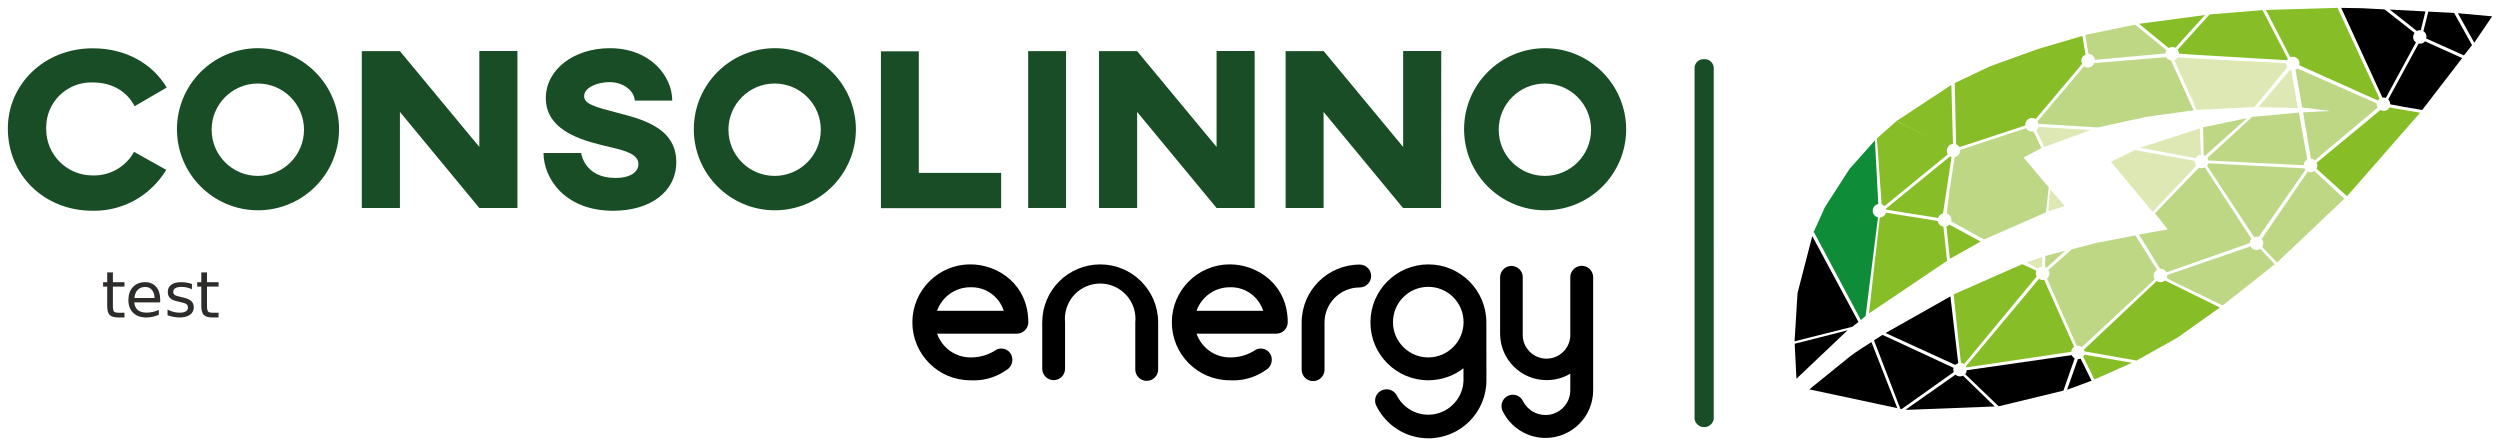 <?xml version="1.0" encoding="UTF-8" standalone="no"?>
<svg
   xmlns:dc="http://purl.org/dc/elements/1.1/"
   xmlns:cc="http://creativecommons.org/ns#"
   xmlns:rdf="http://www.w3.org/1999/02/22-rdf-syntax-ns#"
   xmlns:svg="http://www.w3.org/2000/svg"
   xmlns="http://www.w3.org/2000/svg"
   xmlns:sodipodi="http://sodipodi.sourceforge.net/DTD/sodipodi-0.dtd"
   xmlns:inkscape="http://www.inkscape.org/namespaces/inkscape"
   id="Ebene_1"
   data-name="Ebene 1"
   viewBox="0 0 637.57 113.781"
   version="1.1"
   sodipodi:docname="logo-wide1.svg"
   width="637.57"
   height="113.781"
   inkscape:version="1.0.2 (e86c870879, 2021-01-15)">
  <sodipodi:namedview
     pagecolor="#ffffff"
     bordercolor="#666666"
     borderopacity="1"
     objecttolerance="10"
     gridtolerance="10"
     guidetolerance="10"
     inkscape:pageopacity="0"
     inkscape:pageshadow="2"
     inkscape:window-width="1464"
     inkscape:window-height="933"
     id="namedview149"
     showgrid="false"
     inkscape:zoom="1.1974123"
     inkscape:cx="325.70837"
     inkscape:cy="50.017061"
     inkscape:window-x="72"
     inkscape:window-y="27"
     inkscape:window-maximized="1"
     inkscape:current-layer="Ebene_1"
     inkscape:document-rotation="0"
     fit-margin-top="2"
     fit-margin-left="2"
     fit-margin-right="2"
     fit-margin-bottom="2"
     lock-margins="true" />
  <defs
     id="defs4">
    <style
       id="style2">.cls-1,.cls-4{fill:#87bd26;}.cls-2{fill:#184d25;}.cls-3{fill:#dde8b4;}.cls-3,.cls-4,.cls-5,.cls-6{fill-rule:evenodd;}.cls-5{fill:#bdd785;}.cls-6,.cls-7{fill:#0e8c38;}</style>
  </defs>
<g>
	<g>
		<path style="fill:#000000;" d="M 262.25,82.21 C 262.233,83.804 260.937,85.09 259.34,85.09 259.326,85.09 259.312,85.09 259.298,85.09 L 238.98,85.09 C 240.233,88.638 243.554,91.138 247.459,91.15 247.519,91.151 247.589,91.152 247.66,91.152 250.045,91.152 252.262,90.426 254.1,89.184 254.44,89.007 254.891,88.888 255.37,88.888 256.515,88.888 257.502,89.571 257.943,90.552 258.096,90.914 258.18,91.314 258.18,91.734 258.18,92.909 257.518,93.929 256.547,94.442 254.248,96.05 251.413,97.008 248.356,97.008 248.041,97.008 247.728,96.998 247.418,96.978 239.299,96.98 232.68,90.361 232.68,82.2 232.68,74.039 239.299,67.42 247.46,67.42 254.59,67.42 262.25,72.61 262.25,82.21 Z M 238.98,79.26 L 255.98,79.26 C 254.841,75.749 251.598,73.254 247.773,73.254 247.656,73.254 247.539,73.256 247.423,73.26 243.556,73.271 240.25,75.743 239,79.198 Z" />
		<path style="fill:#000000;" d="M 295.36,82.21 L 295.36,94.04 C 295.363,94.091 295.365,94.151 295.365,94.211 295.365,95.823 294.057,97.131 292.445,97.131 290.833,97.131 289.525,95.823 289.525,94.211 289.525,94.151 289.527,94.091 289.53,94.032 L 289.53,82.21 C 289.559,81.94 289.575,81.628 289.575,81.311 289.575,76.341 285.545,72.311 280.575,72.311 275.605,72.311 271.575,76.341 271.575,81.311 271.575,81.628 271.591,81.94 271.623,82.248 L 271.62,94.04 C 271.62,94.04 271.62,94.04 271.62,94.04 271.62,95.647 270.317,96.95 268.71,96.95 267.103,96.95 265.8,95.647 265.8,94.04 265.8,94.04 265.8,94.04 265.8,94.04 L 265.8,82.21 C 265.8,74.049 272.419,67.43 280.58,67.43 288.741,67.43 295.36,74.049 295.36,82.21 Z" />
		<path style="fill:#000000;" d="M 328.41,82.21 C 328.393,83.804 327.096,85.09 325.5,85.09 325.49,85.09 325.479,85.09 325.468,85.09 L 305.15,85.09 C 306.403,88.638 309.724,91.138 313.629,91.15 313.689,91.151 313.759,91.152 313.829,91.152 316.215,91.152 318.432,90.426 320.27,89.184 320.609,89.007 321.059,88.888 321.536,88.888 322.68,88.888 323.664,89.572 324.103,90.552 324.257,90.915 324.342,91.317 324.342,91.738 324.342,92.91 323.683,93.928 322.716,94.442 320.416,96.05 317.579,97.008 314.52,97.008 314.207,97.008 313.896,96.998 313.588,96.978 305.469,96.98 298.85,90.361 298.85,82.2 298.85,74.039 305.469,67.42 313.63,67.42 320.76,67.42 328.41,72.61 328.41,82.21 Z M 305.15,79.26 L 322.15,79.26 C 321.003,75.748 317.757,73.254 313.929,73.254 313.817,73.254 313.705,73.256 313.594,73.26 309.726,73.271 306.42,75.743 305.17,79.198 Z" />
		<path style="fill:#000000;" d="M 349.68,70.37 C 349.68,71.993 348.363,73.31 346.74,73.31 346.737,73.31 346.733,73.31 346.73,73.31 341.793,73.31 337.79,77.313 337.79,82.25 337.79,82.254 337.79,82.257 337.79,82.26 L 337.79,94.1 C 337.793,94.151 337.795,94.211 337.795,94.271 337.795,95.883 336.487,97.191 334.875,97.191 333.263,97.191 331.955,95.883 331.955,94.271 331.955,94.211 331.957,94.151 331.96,94.092 L 331.96,82.26 C 331.966,74.101 338.581,67.486 346.74,67.48 346.752,67.48 346.766,67.48 346.78,67.48 348.378,67.48 349.675,68.773 349.68,70.37 Z" />
		<path style="fill:#000000;" d="M 379.08,96.98 C 379.08,96.983 379.08,96.987 379.08,96.99 379.08,105.157 372.457,111.781 364.29,111.781 358.477,111.781 353.446,108.425 351.029,103.546 350.8,103.087 350.688,102.646 350.688,102.179 350.688,101.036 351.356,100.049 352.323,99.588 352.716,99.392 353.158,99.283 353.626,99.283 354.753,99.283 355.732,99.92 356.222,100.854 357.755,103.798 360.768,105.764 364.239,105.764 369.069,105.764 373.012,101.956 373.229,97.18 L 373.23,93.92 C 370.769,95.828 367.639,96.979 364.24,96.979 356.101,96.979 349.5,90.378 349.5,82.239 349.5,82.229 349.5,82.219 349.5,82.208 349.5,74.049 356.119,67.43 364.28,67.43 372.441,67.43 379.06,74.049 379.06,82.21 L 379.08,96.98 Z M 373.25,82.21 C 373.25,82.192 373.25,82.171 373.25,82.15 373.25,77.18 369.22,73.15 364.25,73.15 359.281,73.15 355.25,77.18 355.25,82.15 355.25,87.12 359.281,91.15 364.25,91.15 364.268,91.15 364.285,91.15 364.303,91.15 369.227,91.122 373.216,87.136 373.25,82.213 Z" />
		<path style="fill:#000000;" d="M 406.3,70.54 L 406.3,99.54 C 406.296,106.246 400.857,111.684 394.15,111.684 389.371,111.684 385.236,108.923 383.252,104.91 383.034,104.468 382.925,104.029 382.925,103.565 382.925,102.419 383.589,101.429 384.553,100.958 384.934,100.77 385.363,100.665 385.815,100.665 386.95,100.665 387.93,101.325 388.392,102.283 389.475,104.408 391.626,105.829 394.108,105.84 394.122,105.84 394.136,105.84 394.15,105.84 397.633,105.84 400.459,103.021 400.47,99.541 L 400.47,95.29 C 398.76,96.327 396.694,96.94 394.485,96.94 394.458,96.94 394.432,96.94 394.406,96.94 387.916,96.935 382.643,91.704 382.57,85.227 L 382.57,70.54 C 382.662,69.019 383.919,67.82 385.455,67.82 386.991,67.82 388.248,69.019 388.34,70.532 L 388.34,85.15 C 388.337,85.224 388.335,85.31 388.335,85.396 388.335,88.748 391.053,91.466 394.405,91.466 397.757,91.466 400.475,88.748 400.475,85.396 400.475,85.31 400.473,85.224 400.47,85.138 L 400.47,70.54 C 400.563,69.003 401.833,67.791 403.385,67.791 404.937,67.791 406.207,69.003 406.3,70.532 Z" />
		<path style="fill:#184d25;" d="M 434.6,15.1 C 434.55,15.096 434.491,15.094 434.433,15.094 433.238,15.094 432.258,16.013 432.161,17.182 L 432.16,106.87 C 432.366,108.049 433.382,108.935 434.605,108.935 435.828,108.935 436.844,108.049 437.048,106.885 L 437.05,17.19 C 436.947,16.012 435.964,15.094 434.768,15.094 434.709,15.094 434.65,15.096 434.592,15.101 Z" />
		<path style="fill:#184d25;" d="M 42.4,43.32 C 38.58,49.612 31.765,53.752 23.985,53.752 23.874,53.752 23.764,53.752 23.653,53.75 11.13,53.75 2.0,44.56 2.0,32.75 2.0,21.62 11.13,12.32 23.67,12.32 32.21,12.32 38.93,16.32 42.52,22.32 L 34.33,27.09 C 32.45,23.44 28.74,21.03 23.67,21.03 23.541,21.025 23.389,21.022 23.237,21.022 16.909,21.022 11.777,26.154 11.777,32.482 11.777,32.573 11.778,32.663 11.78,32.753 11.779,32.8 11.778,32.87 11.778,32.94 11.778,39.456 17.062,44.74 23.578,44.74 23.61,44.74 23.643,44.74 23.675,44.74 23.766,44.743 23.878,44.744 23.991,44.744 28.38,44.744 32.203,42.316 34.189,38.729 L 42.4,43.32 Z" />
		<path style="fill:#184d25;" d="M 86.47,33.02 C 86.436,44.408 77.193,53.63 65.8,53.63 54.386,53.63 45.13,44.374 45.13,32.96 45.13,21.546 54.386,12.29 65.8,12.29 77.217,12.335 86.459,21.599 86.47,33.019 Z M 53.97,33.02 C 53.97,33.038 53.97,33.059 53.97,33.08 53.97,39.585 59.245,44.86 65.75,44.86 72.255,44.86 77.53,39.585 77.53,33.08 77.53,26.593 72.283,21.328 65.803,21.3 65.785,21.3 65.767,21.3 65.75,21.3 59.266,21.3 54.004,26.541 53.97,33.017 Z" />
		<path style="fill:#184d25;" d="M 131.96,53.04 L 122.24,53.04 101.99,28.54 101.99,53.04 92.27,53.04 92.27,13.04 101.99,13.04 122.24,37.47 122.24,13.0 131.96,13.0 131.96,53.04 Z" />
		<path style="fill:#184d25;" d="M 171.44,25.66 L 161.87,25.66 C 161.87,23.66 159.52,20.94 155.4,20.94 152.51,20.94 148.97,22.24 148.97,24.54 148.97,26.48 151.63,27.25 157.28,28.72 163.58,30.36 172.47,32.49 172.47,41.32 172.47,48.97 165.76,53.75 156.4,53.75 143.85,53.75 138.61,45.27 138.61,39.02 L 148.21,39.02 C 148.21,39.02 148.97,45.38 156.93,45.38 161.22,45.38 162.82,43.56 162.82,41.85 162.82,39.32 159.46,38.43 155.75,37.55 149.75,36.14 139.2,33.9 139.2,25.01 139.2,17.71 146.39,12.29 155.51,12.29 165.87,12.29 171.44,19.41 171.44,25.66 Z" />
		<path style="fill:#184d25;" d="M 218.28,33.02 C 218.246,44.408 209.003,53.63 197.61,53.63 186.196,53.63 176.94,44.374 176.94,32.96 176.94,21.546 186.196,12.29 197.61,12.29 209.027,12.335 218.269,21.599 218.28,33.019 Z M 185.77,33.02 C 185.77,33.038 185.77,33.059 185.77,33.08 185.77,39.585 191.045,44.86 197.55,44.86 204.055,44.86 209.33,39.585 209.33,33.08 209.33,26.596 204.089,21.334 197.613,21.3 197.595,21.3 197.577,21.3 197.56,21.3 191.074,21.3 185.81,26.54 185.77,33.016 Z" />
		<path style="fill:#184d25;" d="M 234.32,44.09 L 255.32,44.09 255.32,53.09 224.66,53.09 224.66,13.09 234.32,13.09 234.32,44.09 Z" />
		<path style="fill:#184d25;" d="M 271.87,53.04 L 262.21,53.04 262.21,13.04 271.87,13.04 271.87,53.04 Z" />
		<path style="fill:#184d25;" d="M 319.97,53.04 L 310.26,53.04 290.0,28.54 290.0,53.04 280.28,53.04 280.28,13.04 290.0,13.04 310.26,37.47 310.26,13.0 319.97,13.0 319.97,53.04 Z" />
		<path style="fill:#184d25;" d="M 367.52,53.04 L 357.8,53.04 337.55,28.54 337.55,53.04 327.87,53.04 327.87,13.04 337.59,13.04 357.84,37.47 357.84,13.0 367.56,13.0 367.52,53.04 Z" />
		<path style="fill:#184d25;" d="M 414.72,33.02 C 414.686,44.408 405.443,53.63 394.05,53.63 382.636,53.63 373.38,44.374 373.38,32.96 373.38,21.546 382.636,12.29 394.05,12.29 405.467,12.335 414.709,21.599 414.72,33.019 Z M 382.21,33.02 C 382.21,33.038 382.21,33.059 382.21,33.08 382.21,39.585 387.485,44.86 393.99,44.86 400.495,44.86 405.77,39.585 405.77,33.08 405.77,26.596 400.529,21.334 394.053,21.3 394.035,21.3 394.017,21.3 394,21.3 387.514,21.3 382.25,26.54 382.21,33.016 Z" />
		<path style="fill:#dde8b4;" d="M 585.11,15.92 L 585.08,16.02 585.24,16.09 585.23,15.93 585.11,15.92 Z" />
		<path style="fill:#dde8b4;" d="M 584.0,17.81 L 576.0,27.31 586.0,27.56 584.34,17.91 C 584.211,17.886 584.097,17.851 583.989,17.806 Z" />
		<path style="fill:#dde8b4;" d="M 583.0,16.15 L 555.37,14.66 C 555.156,14.973 554.845,15.206 554.482,15.317 L 558.42,24.03 560.35,28.03 574.93,27.3 583.31,17.18 C 583.116,16.906 582.999,16.565 582.999,16.197 582.999,16.181 583,16.164 583,16.148 Z" />
		<path style="fill:#dde8b4;" d="M 560.11,42.27 C 559.876,41.974 559.734,41.595 559.734,41.183 559.734,41.133 559.736,41.083 559.74,41.034 L 544.45,38.27 538.36,41.27 548.98,54.03 560.11,42.28 560.11,42.27 Z" />
		<path style="fill:#dde8b4;" d="M 560.38,39.81 C 560.637,39.615 560.957,39.491 561.305,39.47 L 561.03,32.75 545.81,37.68 559.94,40.34 C 560.057,40.133 560.203,39.957 560.377,39.812 Z" />
		<path style="fill:#dde8b4;" d="M 522.87,48.28 L 522.37,53.89 526.54,52.53 522.87,48.28 Z" />
		<path style="fill:#dde8b4;" d="M 519.87,32.35 C 519.766,32.694 519.567,32.984 519.303,33.197 L 521.35,37.48 533.09,33.17 519.87,32.35 Z" />
		<path style="fill:#dde8b4;" d="M 519.71,68.48 C 519.866,68.33 520.048,68.205 520.248,68.115 520.426,68.043 520.618,68.003 520.819,68.0 L 520.82,65.55 516.82,66.93 519.68,68.47 519.71,68.48 Z" />
		<path style="fill:#87bd26;" d="M 497.87,36.73 L 498.06,36.73 497.65,21.65 483.75,30.81 496.69,37.62 C 496.928,37.165 497.352,36.836 497.859,36.732 Z" />
		<path style="fill:#87bd26;" d="M 496.75,37.49 L 483.75,30.8 478.66,35.29 479.87,52.11 C 480.158,52.2 480.404,52.355 480.599,52.559 L 496.76,39.35 C 496.649,39.181 496.566,38.983 496.522,38.771 496.5,38.658 496.488,38.542 496.488,38.422 496.488,38.078 496.586,37.756 496.755,37.482 Z" />
		<path style="fill:#87bd26;" d="M 494.19,56.42 L 494.19,56.35 480.98,54.24 C 480.796,54.855 480.295,55.319 479.671,55.448 479.621,55.452 479.576,55.454 479.53,55.454 479.484,55.454 479.439,55.452 479.394,55.45 L 476.64,79.93 496.55,66.52 495.62,57.8 C 494.897,57.686 494.329,57.136 494.192,56.431 Z" />
		<path style="fill:#87bd26;" d="M 494.27,55.58 C 494.452,54.99 494.932,54.544 495.529,54.412 L 497.69,40.08 C 497.541,40.029 497.412,39.968 497.291,39.895 L 480.96,53.22 C 480.989,53.279 481.017,53.349 481.038,53.421 481.04,53.43 481.04,53.43 481.04,53.48 L 494.27,55.58 Z" />
		<path style="fill:#87bd26;" d="M 497.14,57.28 C 496.933,57.495 496.674,57.657 496.383,57.747 L 497.27,66.03 497.45,65.91 505.11,61.6 497.14,57.28 Z" />
		<path style="fill:#87bd26;" d="M 530.87,14.94 C 531.047,14.477 531.407,14.117 531.858,13.944 L 531.07,9.16 519.76,12.49 507.51,16.91 498.51,21.18 498.87,36.81 C 499.232,36.956 499.527,37.206 499.726,37.523 L 516.51,32.0 C 516.503,31.94 516.498,31.871 516.498,31.8 516.498,30.856 517.264,30.09 518.208,30.09 518.551,30.09 518.869,30.191 519.137,30.364 L 531.01,16.28 C 530.875,16.038 530.796,15.75 530.796,15.443 530.796,15.264 530.823,15.091 530.873,14.928 Z" />
		<path style="fill:#87bd26;" d="M 554.5,12.04 C 554.603,12.081 554.692,12.132 554.773,12.192 L 562.33,3.84 545.52,6.07 553.04,12.25 C 553.307,12.07 553.636,11.962 553.99,11.962 554.172,11.962 554.347,11.991 554.512,12.043 Z" />
		<path style="fill:#87bd26;" d="M 583.48,15.03 L 577.01,2.58 563.6,3.67 563.52,3.67 555.35,12.67 C 555.555,12.946 555.678,13.294 555.68,13.67 L 559.28,13.94 583.21,15.36 C 583.284,15.233 583.374,15.124 583.479,15.031 Z" />
		<path style="fill:#87bd26;" d="M 606.49,25.5 C 606.602,25.376 606.726,25.267 606.863,25.175 L 596.37,2.52 596.13,2.0 577.87,2.54 584.1,14.59 C 584.288,14.514 584.506,14.471 584.734,14.471 585.248,14.471 585.71,14.694 586.029,15.049 586.286,15.347 586.442,15.737 586.442,16.163 586.442,16.326 586.419,16.483 586.377,16.632 L 587.54,17.16 606.43,25.63 C 606.448,25.58 606.468,25.537 606.492,25.497 Z" />
		<path style="fill:#87bd26;" d="M 609.36,27.41 L 609.36,27.41 C 609.328,27.494 609.291,27.567 609.247,27.634 608.936,28.026 608.454,28.279 607.914,28.279 607.608,28.279 607.32,28.198 607.072,28.056 L 590.81,41.5 C 590.926,41.724 590.994,41.989 590.994,42.27 590.994,42.551 590.926,42.816 590.806,43.049 L 598.56,50.04 617.2,28.74 609.36,27.41 Z" />
		<path style="fill:#87bd26;" d="M 552.12,71.53 C 551.983,71.664 551.82,71.772 551.64,71.846 551.442,71.928 551.225,71.973 550.996,71.973 550.635,71.973 550.299,71.86 550.025,71.666 L 531.5,89.14 C 531.5,89.14 531.5,89.14 531.5,89.2 531.539,89.32 531.568,89.459 531.58,89.603 L 544.87,91.95 555.27,86.13 566.12,78.43 552.12,71.53 Z" />
		<path style="fill:#87bd26;" d="M 531.55,90.44 C 531.482,90.625 531.387,90.784 531.268,90.922 L 534.13,96.78 543.69,92.52 531.55,90.44 Z" />
		<path style="fill:#87bd26;" d="M 500.1,92.6 C 500.148,92.593 500.204,92.588 500.26,92.588 500.316,92.588 500.372,92.593 500.426,92.601 500.596,92.671 500.748,92.762 500.883,92.873 L 519.42,70.48 C 519.386,70.439 519.353,70.393 519.323,70.345 519.238,70.143 519.19,69.914 519.19,69.674 519.19,69.673 519.19,69.671 519.19,69.67 519.19,69.668 519.19,69.666 519.19,69.664 519.19,69.439 519.234,69.225 519.314,69.029 L 515.72,67.38 498.24,75.07 499.43,86.52 500.1,92.6 Z" />
		<path style="fill:#87bd26;" d="M 521.32,71.37 L 521.32,71.37 C 521.216,71.396 521.097,71.411 520.975,71.411 520.853,71.411 520.734,71.396 520.62,71.368 L 520.63,71.37 C 520.392,71.329 520.179,71.241 519.994,71.116 L 501.36,93.41 C 501.408,93.496 501.449,93.596 501.478,93.701 L 528.23,89.71 C 528.269,89.181 528.542,88.722 528.945,88.434 L 521.32,71.37 Z" />
		<path style="fill:#bdd785;" d="M 559.4,26.2 L 560.22,28.01 560.35,27.99 559.4,26.2 Z" />
		<path style="fill:#bdd785;" d="M 554.33,13.45 L 554.19,13.57 554.45,13.54 554.33,13.45 Z" />
		<path style="fill:#bdd785;" d="M 545.43,59.84 L 546.22,61.11 545.52,59.82 545.43,59.84 Z" />
		<path style="fill:#bdd785;" d="M 521.41,46.51 L 521.41,46.51 516.08,40.17 520.63,37.76 518.63,33.53 C 518.63,33.53 518.56,33.53 518.52,33.53 518.425,33.549 518.316,33.559 518.205,33.559 517.565,33.559 517.008,33.208 516.715,32.688 L 499.87,38.23 C 499.875,38.278 499.878,38.334 499.878,38.391 499.878,39.221 499.286,39.913 498.501,40.068 L 498.49,40.07 497.15,48.9 496.48,54.42 C 497.063,54.613 497.5,55.099 497.618,55.699 497.644,55.82 497.658,55.946 497.658,56.075 497.658,56.204 497.644,56.33 497.618,56.452 L 505.98,61.07 521.77,54.15 522.5,47.73 521.41,46.51 Z" />
		<path style="fill:#bdd785;" d="M 552.32,13.15 C 552.371,13.02 552.435,12.908 552.513,12.807 L 544.51,6.28 531.81,8.9 C 531.75,9.06 532.3,11.9 532.66,13.79 532.672,13.79 532.687,13.789 532.701,13.789 533.52,13.789 534.187,14.437 534.22,15.247 L 537.89,14.94 552.3,13.63 C 552.294,13.578 552.29,13.517 552.29,13.455 552.29,13.347 552.301,13.242 552.322,13.14 Z" />
		<path style="fill:#bdd785;" d="M 559.43,28.12 L 553.63,15.37 553.43,15.37 C 552.998,15.239 552.647,14.953 552.434,14.578 L 534.07,16.08 C 533.828,16.764 533.188,17.245 532.435,17.245 532.244,17.245 532.06,17.214 531.888,17.157 531.743,17.101 531.607,17.023 531.487,16.928 L 531.08,17.37 519.6,30.96 C 519.711,31.138 519.794,31.346 519.838,31.568 519.84,31.58 519.84,31.58 519.84,31.58 L 535.03,32.5 547.3,29.81 547.3,29.81 559.43,28.12 Z" />
		<path style="fill:#bdd785;" d="M 589.35,40.48 C 589.736,40.505 590.082,40.656 590.352,40.892 L 606.35,27.44 C 606.214,27.204 606.134,26.922 606.134,26.621 606.134,26.54 606.14,26.459 606.151,26.381 L 585.9,17.45 C 585.898,17.457 585.897,17.466 585.897,17.475 585.897,17.484 585.898,17.492 585.9,17.501 585.757,17.618 585.591,17.716 585.412,17.786 L 587.12,27.41 594.25,28.3 587.35,28.65 589.35,40.48 Z" />
		<path style="fill:#bdd785;" d="M 562.01,39.57 C 562.145,39.611 562.261,39.659 562.372,39.716 L 573.03,30.13 561.87,32.46 561.87,33.09 562.01,39.57 Z" />
		<path style="fill:#bdd785;" d="M 576.03,60.42 L 587.93,43.33 587.93,43.33 C 587.845,43.215 587.774,43.083 587.723,42.941 L 563.17,41.65 C 563.114,41.888 563.01,42.096 562.868,42.273 L 574.87,60.48 C 575.065,60.394 575.293,60.344 575.531,60.344 575.709,60.344 575.881,60.372 576.042,60.423 Z" />
		<path style="fill:#bdd785;" d="M 590.22,43.61 C 589.949,43.801 589.612,43.915 589.248,43.915 588.999,43.915 588.763,43.862 588.549,43.766 L 576.78,60.96 C 576.893,61.081 576.99,61.219 577.065,61.37 577.144,61.566 577.187,61.781 577.187,62.006 577.187,62.361 577.08,62.691 576.896,62.966 L 580.7,66.96 580.7,66.96 597.87,50.69 590.22,43.61 Z" />
		<path style="fill:#bdd785;" d="M 562.29,42.68 C 562.053,42.817 561.768,42.898 561.465,42.898 561.225,42.898 560.996,42.847 560.789,42.756 L 549.58,54.39 552.84,58.5 545.53,59.81 545.78,60.27 550.85,68.53 C 550.889,68.527 550.935,68.525 550.982,68.525 551.642,68.525 552.214,68.901 552.495,69.451 L 573.73,62.0 C 573.744,61.572 573.908,61.185 574.172,60.888 L 562.29,42.68 Z" />
		<path style="fill:#bdd785;" d="M 576.42,63.45 C 576.332,63.521 576.234,63.587 576.13,63.645 575.928,63.73 575.705,63.777 575.471,63.777 574.8,63.777 574.218,63.392 573.934,62.83 L 552.69,70.14 C 552.693,70.181 552.695,70.229 552.695,70.277 552.695,70.501 552.653,70.715 552.576,70.912 L 554.42,71.9 566.82,77.9 580.13,67.39 576.42,63.45 Z" />
		<path style="fill:#bdd785;" d="M 521.87,68.32 L 526.65,63.97 521.65,65.26 521.57,66.81 521.57,68.08 C 521.683,68.152 521.781,68.231 521.87,68.32 Z" />
		<path style="fill:#bdd785;" d="M 550.11,68.81 L 544.58,60.03 534.58,61.96 528.37,63.56 522.37,68.87 C 522.425,68.934 522.475,69.007 522.517,69.084 522.601,69.281 522.648,69.503 522.648,69.736 522.648,70.253 522.417,70.716 522.052,71.028 L 525.52,78.96 529.64,88.21 C 529.729,88.194 529.831,88.184 529.936,88.184 530.318,88.184 530.67,88.31 530.954,88.523 L 549.54,71.21 C 549.474,71.131 549.415,71.043 549.364,70.948 549.282,70.751 549.236,70.531 549.236,70.302 549.236,69.665 549.585,69.109 550.102,68.814 Z" />
		<path style="fill:#bdd785;" d="M 563.16,40.93 L 587.57,42.13 C 587.558,42.059 587.552,41.978 587.552,41.895 587.552,41.812 587.558,41.731 587.571,41.651 587.713,41.218 588.021,40.864 588.42,40.664 L 586.27,28.71 574.57,29.81 574.37,29.81 562.93,40.31 562.93,40.31 C 563.037,40.489 563.117,40.697 563.158,40.919 Z" />
		<path style="fill-rule:evenodd;fill:#000000;" d="M 471.17,84.24 L 457.7,87.67 458.14,96.59 471.17,84.24 Z" />
		<path style="fill-rule:evenodd;fill:#000000;" d="M 479.53,54.25 L 479.45,54.9 479.53,54.32 479.53,54.25 Z" />
		<path style="fill-rule:evenodd;fill:#000000;" d="M 479.52,54.13 L 479.51,54.15 479.52,54.18 479.52,54.13 Z" />
		<path style="fill-rule:evenodd;fill:#000000;" d="M 629.26,7.71 L 631.07,10.79 635.57,4.17 626.82,3.37 631.0,10.88 631.07,10.79 629.26,7.71 Z" />
		<path style="fill-rule:evenodd;fill:#000000;" d="M 483.87,104.09 L 477.27,87.24 C 477.27,87.24 473.01,89.91 471.76,90.93 L 461.43,99.3 483.87,104.09 Z" />
		<path style="fill-rule:evenodd;fill:#000000;" d="M 618.42,10.53 C 618.355,10.619 618.289,10.697 618.219,10.771 617.935,10.997 617.569,11.135 617.171,11.135 617.05,11.135 616.933,11.122 616.819,11.098 L 609.07,25.35 C 609.379,25.661 609.57,26.09 609.57,26.563 609.57,26.576 609.57,26.589 609.57,26.602 L 613.1,27.26 617.73,28.05 627.92,14.81 618.42,10.53 Z" />
		<path style="fill-rule:evenodd;fill:#000000;" d="M 615.78,10.5 C 615.555,10.213 615.42,9.847 615.42,9.45 615.42,9.053 615.555,8.687 615.783,8.396 L 608.14,2.4 602.31,2.09 602.31,2.09 597.07,2.01 607.59,24.9 C 607.676,24.885 607.775,24.877 607.876,24.877 608.078,24.877 608.272,24.911 608.452,24.974 L 616.14,10.81 C 616.001,10.723 615.883,10.62 615.782,10.502 Z" />
		<path style="fill-rule:evenodd;fill:#000000;" d="M 609.45,2.44 L 616.36,7.9 C 616.595,7.768 616.877,7.69 617.176,7.69 617.241,7.69 617.305,7.694 617.368,7.701 L 618.55,2.92 609.45,2.44 Z" />
		<path style="fill-rule:evenodd;fill:#000000;" d="M 625.87,3.31 L 619.29,2.96 618.03,7.96 C 618.192,8.057 618.33,8.174 618.448,8.308 618.675,8.596 618.811,8.961 618.811,9.358 618.811,9.519 618.789,9.674 618.747,9.822 L 628.37,14.13 630.44,11.51 625.87,3.31 Z" />
		<path style="fill-rule:evenodd;fill:#000000;" d="M 530.61,91.46 L 530.61,91.46 C 530.428,91.543 530.215,91.592 529.991,91.592 529.966,91.592 529.941,91.591 529.917,91.59 L 527.17,99.36 527.47,99.29 527.47,99.29 533.41,97.09 530.61,91.46 Z" />
		<path style="fill-rule:evenodd;fill:#000000;" d="M 499.41,92.64 L 497.41,75.59 480.87,84.93 498.66,93.07 C 498.861,92.868 499.115,92.718 499.399,92.643 Z" />
		<path style="fill-rule:evenodd;fill:#000000;" d="M 528.36,90.57 L 501.56,94.42 C 501.56,94.43 501.56,94.442 501.56,94.454 501.56,94.829 501.411,95.17 501.17,95.42 L 509.72,103.62 526.23,99.62 529.1,91.39 C 528.77,91.204 528.513,90.922 528.364,90.581 Z" />
		<path style="fill-rule:evenodd;fill:#000000;" d="M 500.62,95.81 C 500.396,95.924 500.132,95.991 499.852,95.991 499.654,95.991 499.465,95.958 499.288,95.896 499.068,95.819 498.869,95.699 498.698,95.548 L 486.0,104.47 486.43,104.52 486.43,104.52 508.71,103.66 500.62,95.81 Z" />
		<path style="fill-rule:evenodd;fill:#000000;" d="M 498.21,93.81 L 480.1,85.4 477.92,86.8 484.65,104.28 484.95,104.34 498.25,94.89 C 498.182,94.711 498.142,94.505 498.142,94.289 498.142,94.118 498.167,93.954 498.213,93.798 Z" />
		<path style="fill-rule:evenodd;fill:#000000;" d="M 473.92,82.03 L 462.18,60.21 458.42,74.75 457.67,86.98 457.67,86.98 457.67,87.04 472.4,83.33 473.9,82.15 C 473.902,82.106 473.909,82.066 473.921,82.026 Z" />
		<path style="fill:#0e8c38;" d="M 462.5,58.98 L 462.36,59.52 462.56,59.08 462.5,58.98 Z" />
		<path style="fill:#0e8c38;" d="M 475.79,80.56 L 478.94,55.43 C 478.164,55.249 477.594,54.562 477.594,53.743 477.594,52.895 478.204,52.19 479.009,52.042 L 479.02,52.04 478.16,35.81 471.68,43.08 465.42,52.81 462.56,59.11 474.56,81.62" />
	</g>
	<g>
		<g>
			<path style="fill:#2d2c2b;" d="M 28.792,69.463 L 28.792,71.963 31.745,71.963 31.745,73.088 28.792,73.088 28.792,78.009 C 28.792,78.759 28.885,79.24 29.073,79.447 29.268,79.658 29.671,79.759 30.276,79.759 L 31.745,79.759 31.745,80.963 30.276,80.963 C 29.159,80.963 28.389,80.752 27.964,80.322 27.546,79.896 27.339,79.119 27.339,77.994 L 27.339,73.088 26.292,73.088 26.292,71.963 27.339,71.963 27.339,69.463 Z" />
			<path style="fill:#2d2c2b;" d="M 40.854,76.384 L 40.854,77.119 34.245,77.119 C 34.307,77.963 34.604,78.611 35.135,79.056 35.667,79.505 36.409,79.728 37.37,79.728 37.921,79.728 38.452,79.673 38.964,79.556 39.483,79.431 39.999,79.255 40.51,79.025 L 40.51,80.275 C 39.999,80.494 39.471,80.666 38.932,80.791 38.389,80.908 37.839,80.963 37.276,80.963 35.878,80.963 34.776,80.568 33.964,79.775 33.151,78.974 32.745,77.896 32.745,76.541 32.745,75.134 33.128,74.021 33.901,73.197 34.671,72.377 35.714,71.963 37.026,71.963 38.202,71.963 39.135,72.361 39.823,73.15 40.51,73.943 40.854,75.021 40.854,76.384 Z M 39.417,75.994 C 39.405,75.142 39.182,74.459 38.745,73.947 38.315,73.439 37.749,73.181 37.042,73.181 36.237,73.181 35.596,73.427 35.12,73.916 34.639,74.408 34.362,75.099 34.292,75.994 Z" />
			<path style="fill:#2d2c2b;" d="M 48.948,72.431 L 48.948,73.775 C 48.542,73.568 48.12,73.416 47.682,73.322 47.245,73.22 46.792,73.166 46.323,73.166 45.604,73.166 45.065,73.275 44.714,73.494 44.358,73.705 44.182,74.021 44.182,74.447 44.182,74.771 44.307,75.025 44.557,75.213 44.815,75.4 45.331,75.572 46.104,75.728 L 46.589,75.838 C 47.608,76.056 48.331,76.365 48.76,76.759 49.198,77.146 49.417,77.689 49.417,78.384 49.417,79.177 49.093,79.806 48.448,80.275 47.8,80.736 46.917,80.963 45.792,80.963 45.323,80.963 44.831,80.916 44.323,80.822 43.823,80.728 43.292,80.595 42.729,80.416 L 42.729,78.947 C 43.26,79.22 43.78,79.423 44.292,79.556 44.811,79.681 45.323,79.744 45.823,79.744 46.499,79.744 47.018,79.634 47.385,79.416 47.749,79.189 47.932,78.865 47.932,78.447 47.932,78.064 47.8,77.771 47.542,77.572 47.28,77.365 46.702,77.173 45.807,76.994 L 45.307,76.869 C 44.421,76.693 43.78,76.416 43.385,76.041 42.987,75.658 42.792,75.13 42.792,74.463 42.792,73.673 43.081,73.056 43.667,72.619 44.249,72.181 45.077,71.963 46.151,71.963 46.682,71.963 47.182,72.005 47.651,72.088 48.12,72.162 48.55,72.275 48.948,72.431 Z" />
			<path style="fill:#2d2c2b;" d="M 52.792,69.463 L 52.792,71.963 55.745,71.963 55.745,73.088 52.792,73.088 52.792,78.009 C 52.792,78.759 52.885,79.24 53.073,79.447 53.268,79.658 53.671,79.759 54.276,79.759 L 55.745,79.759 55.745,80.963 54.276,80.963 C 53.159,80.963 52.389,80.752 51.964,80.322 51.546,79.896 51.339,79.119 51.339,77.994 L 51.339,73.088 50.292,73.088 50.292,71.963 51.339,71.963 51.339,69.463 Z" />
		</g>
	</g>
</g>
</svg>
